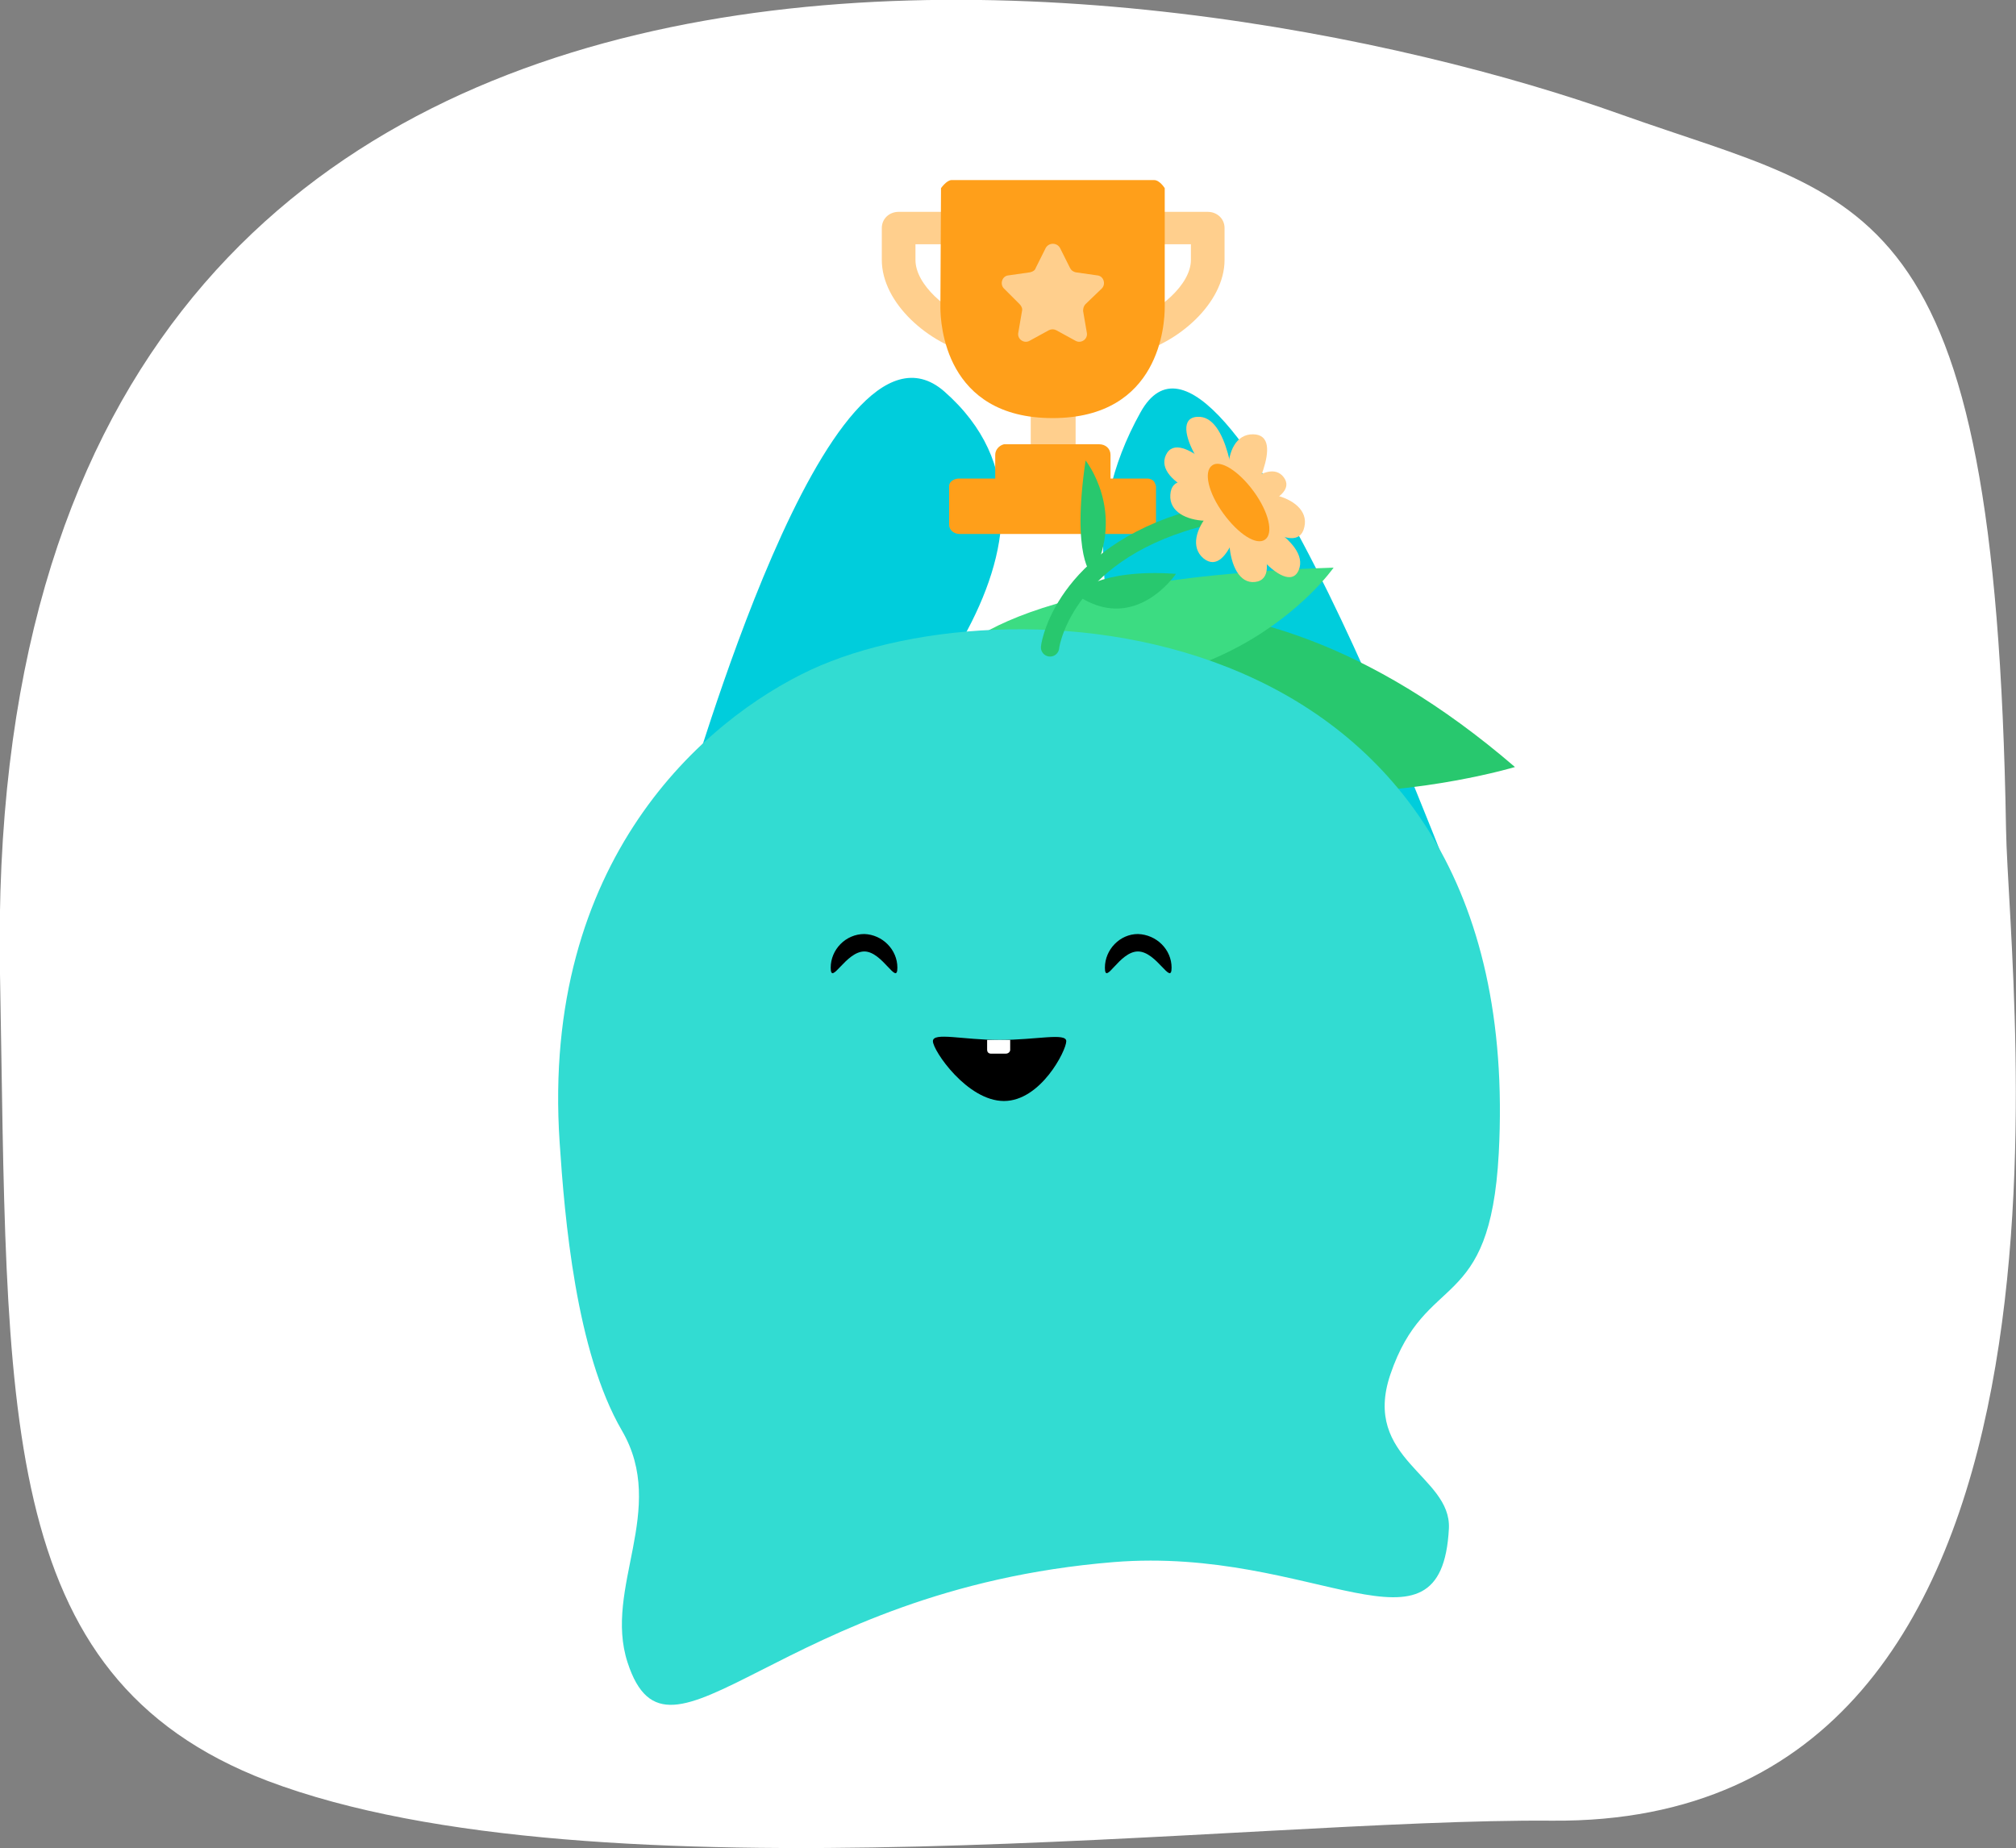 <?xml version="1.0" encoding="utf-8"?>
<!-- Generator: Adobe Illustrator 25.1.0, SVG Export Plug-In . SVG Version: 6.00 Build 0)  -->
<svg version="1.1" id="Layer_1" xmlns="http://www.w3.org/2000/svg" xmlns:xlink="http://www.w3.org/1999/xlink" x="0px" y="0px"
	 viewBox="0 0 323.5 296.6" style="enable-background:new 0 0 323.5 296.6;" xml:space="preserve">
<rect x="0" y="0" width="323.5" height="296.6" fill="#808080" stroke="none"/>
<style type="text/css">
	.st0{fill:#FFFFFF;}
	.st1{fill:#00CDDC;}
	.st2{fill:#28C86E;}
	.st3{fill:#3CDC82;}
	.st4{fill:#32DCD2;}
	.st5{fill:#FFCF8D;}
	.st6{fill:#FF9F1A;}
	.st7{fill:none;stroke:#28C86E;stroke-width:2.937;stroke-linecap:round;stroke-miterlimit:10;}
</style>
<g>
	<g>
		<g>
			<g>
				<g>
					<path class="st0" d="M321.9,133c-1.7-102.7-22.1-100.5-61.7-114.6C189.5-6.9-3.6-36.5,0,156.3C1.3,225.9-1.1,269,42.9,285.8
						c52.8,20,156.8,6,206.2,6.4C339.6,292.9,322.3,159.1,321.9,133z"/>
					<path class="st1" d="M233.4,142.2c0.1,3.7-12.4,3.5-22.2-1.7c-15.7-7.7-47.4-39.9-28.2-74.3
						C196.6,41.6,233.1,142.9,233.4,142.2z"/>
					<path class="st1" d="M110.1,127.5c0.9,3.2,3.8,10.6,18.8,6.3c12.4-12.4,48.7-48.1,22.6-71C132.7,46.5,110.6,127.9,110.1,127.5z
						"/>
					<path class="st2" d="M243.1,123.1c0,0-58.8,17.7-82.9-20C160.2,103,195.6,82.2,243.1,123.1z"/>
					<path class="st3" d="M214,91.1c0,0-19.8,28.5-62,15.6C152,106.8,157.4,93,214,91.1z"/>
					<path class="st4" d="M130.1,107.5c-17.1,8-43.3,30.6-40.3,75.8c0.8,12.1,2.6,33.6,10,46.3c7.4,12.7-3,25.2,0.9,37.2
						c6.7,20.6,24.1-11.7,78-16.1c32.3-2.6,52.6,17.4,53.8-5.4c0.4-8.5-14-11.1-9.4-24.7c5.7-16.8,16-9.5,17.4-35.5
						C245.1,98.3,162.9,92.3,130.1,107.5z"/>
					<path d="M144,155.3c0,3-2.4-2.6-5.3-2.6c-3,0-5.4,5.6-5.4,2.6c0-2.9,2.4-5.4,5.4-5.4C141.6,150,144,152.4,144,155.3z"/>
					<path d="M188,155.3c0,3-2.4-2.6-5.4-2.6s-5.3,5.6-5.3,2.6c0-2.9,2.4-5.4,5.3-5.4C185.6,150,188,152.4,188,155.3z"/>
					<path d="M171.1,167.1c0,1.5-4.1,9.6-10,9.6s-11.4-8.1-11.4-9.6s4.8-0.2,10.7-0.2C166.3,166.9,171.1,165.7,171.1,167.1z"/>
					<path class="st0" d="M161.4,169.1H159c-0.4,0-0.6-0.3-0.6-0.6v-1.6h3.7v1.6C162.1,168.8,161.8,169.1,161.4,169.1z"/>
					<path class="st5" d="M172.6,65h-7.2v6.7h7.2V65z"/>
					<path class="st5" d="M155.9,51.4c-3.8-1.5-9-5.6-9-9.7v-2.5h6.5V34h-9.2c-1.5,0-2.7,1.1-2.7,2.6v5.1c0,7,7.6,13.5,14.5,15.1
						v-5.4H155.9z"/>
					<path class="st5" d="M182,51.4c3.8-1.5,9.1-5.6,9.1-9.7v-2.5h-6.5V34h9.2c1.5,0,2.7,1.1,2.7,2.6v5.1c0,7-7.6,13.5-14.5,15.1
						V51.4z"/>
					<path class="st6" d="M186.9,30.2c0,0-0.8-1.3-1.7-1.3h-32.5c-0.8,0-1.7,1.3-1.7,1.3l-0.1,19.1c0,2.6,0.7,17.8,18,17.8
						s18-15.2,18-17.8V30.2z"/>
					<path class="st5" d="M170.1,39.8l1.6,3.2c0.2,0.4,0.5,0.6,0.9,0.7l3.5,0.5c1,0.1,1.4,1.4,0.7,2.1l-2.6,2.5
						c-0.3,0.3-0.4,0.7-0.4,1.1l0.6,3.5c0.2,1-0.9,1.8-1.8,1.3l-3.1-1.7c-0.4-0.2-0.8-0.2-1.2,0l-3.1,1.7c-0.9,0.5-2-0.3-1.8-1.3
						l0.6-3.5c0.1-0.4-0.1-0.8-0.4-1.1l-2.5-2.5c-0.7-0.7-0.3-2,0.7-2.1l3.5-0.5c0.4-0.1,0.8-0.3,0.9-0.7l1.6-3.2
						C168.3,38.9,169.6,38.9,170.1,39.8z"/>
					<path class="st6" d="M184.1,76.8h-30.2c-0.8,0-1.6,0.5-1.6,1.2l0,0v6.2c0,0.9,0.8,1.5,1.7,1.5h29.8c1,0,1.7-0.7,1.7-1.5v-6.1
						c0-0.2-0.1-0.4-0.2-0.6C185.2,77.1,184.6,76.8,184.1,76.8z"/>
					<path class="st6" d="M178.2,77v-4c0-1-0.8-1.7-1.8-1.7h-15.3c-0.8,0.2-1.4,0.9-1.4,1.7v4.2L178.2,77L178.2,77z"/>
					<path class="st2" d="M174.2,73.9c0,0,6.5,8.1,1.1,18.4C175.2,92.3,171.9,89.5,174.2,73.9z"/>
					<path class="st2" d="M188.7,92.1c0,0-6.7,10-16.2,3.2C172.5,95.3,176.2,91.2,188.7,92.1z"/>
					<path class="st7" d="M168.5,103.9c0.1-1.2,3-15.8,25-21.1"/>
					<path class="st5" d="M198.1,78.8c0,0-0.9-12.3-6-11.9C186.9,67.2,194.7,79.4,198.1,78.8z"/>
					<path class="st5" d="M198.1,78.6c0,0-8.8-10.2-11-5.6C184.9,77.6,196.9,82,198.1,78.6z"/>
					<path class="st5" d="M199,80.7c0,0-10.9-6.9-11.2-1.3C187.4,84.9,199.1,84.6,199,80.7z"/>
					<path class="st5" d="M200.2,81c0,0,6.4-11.2,0.9-11.3C195.5,69.6,196.3,81.3,200.2,81z"/>
					<path class="st5" d="M198.5,81.3c0,0,9.6,8.7,10.8,3.3C210.6,79.2,199.1,77.4,198.5,81.3z"/>
					<path class="st5" d="M198.4,82.6c0,0,10.2-2.5,7.6-6C203.4,73.1,196.3,80.3,198.4,82.6z"/>
					<path class="st5" d="M199.1,81.9c0,0,11.3,4.8,9.3,9.6C206.4,96.2,197.4,84.9,199.1,81.9z"/>
					<path class="st5" d="M199.7,81.2c0,0,6.8,11.6,1.7,12.2C196.3,94,196.1,81.2,199.7,81.2z"/>
					<path class="st5" d="M199.8,80.4c0,0-2.4,12.7-6.7,9.2C188.9,86,197.1,77.6,199.8,80.4z"/>
					<path class="st6" d="M203,86.6c1.4-1,0.6-4.4-1.8-7.7c-2.4-3.3-5.4-5.2-6.7-4.2c-1.4,1-0.6,4.4,1.8,7.7S201.6,87.6,203,86.6z"
						/>
				</g>
			</g>
		</g>
	</g>
</g>
</svg>
